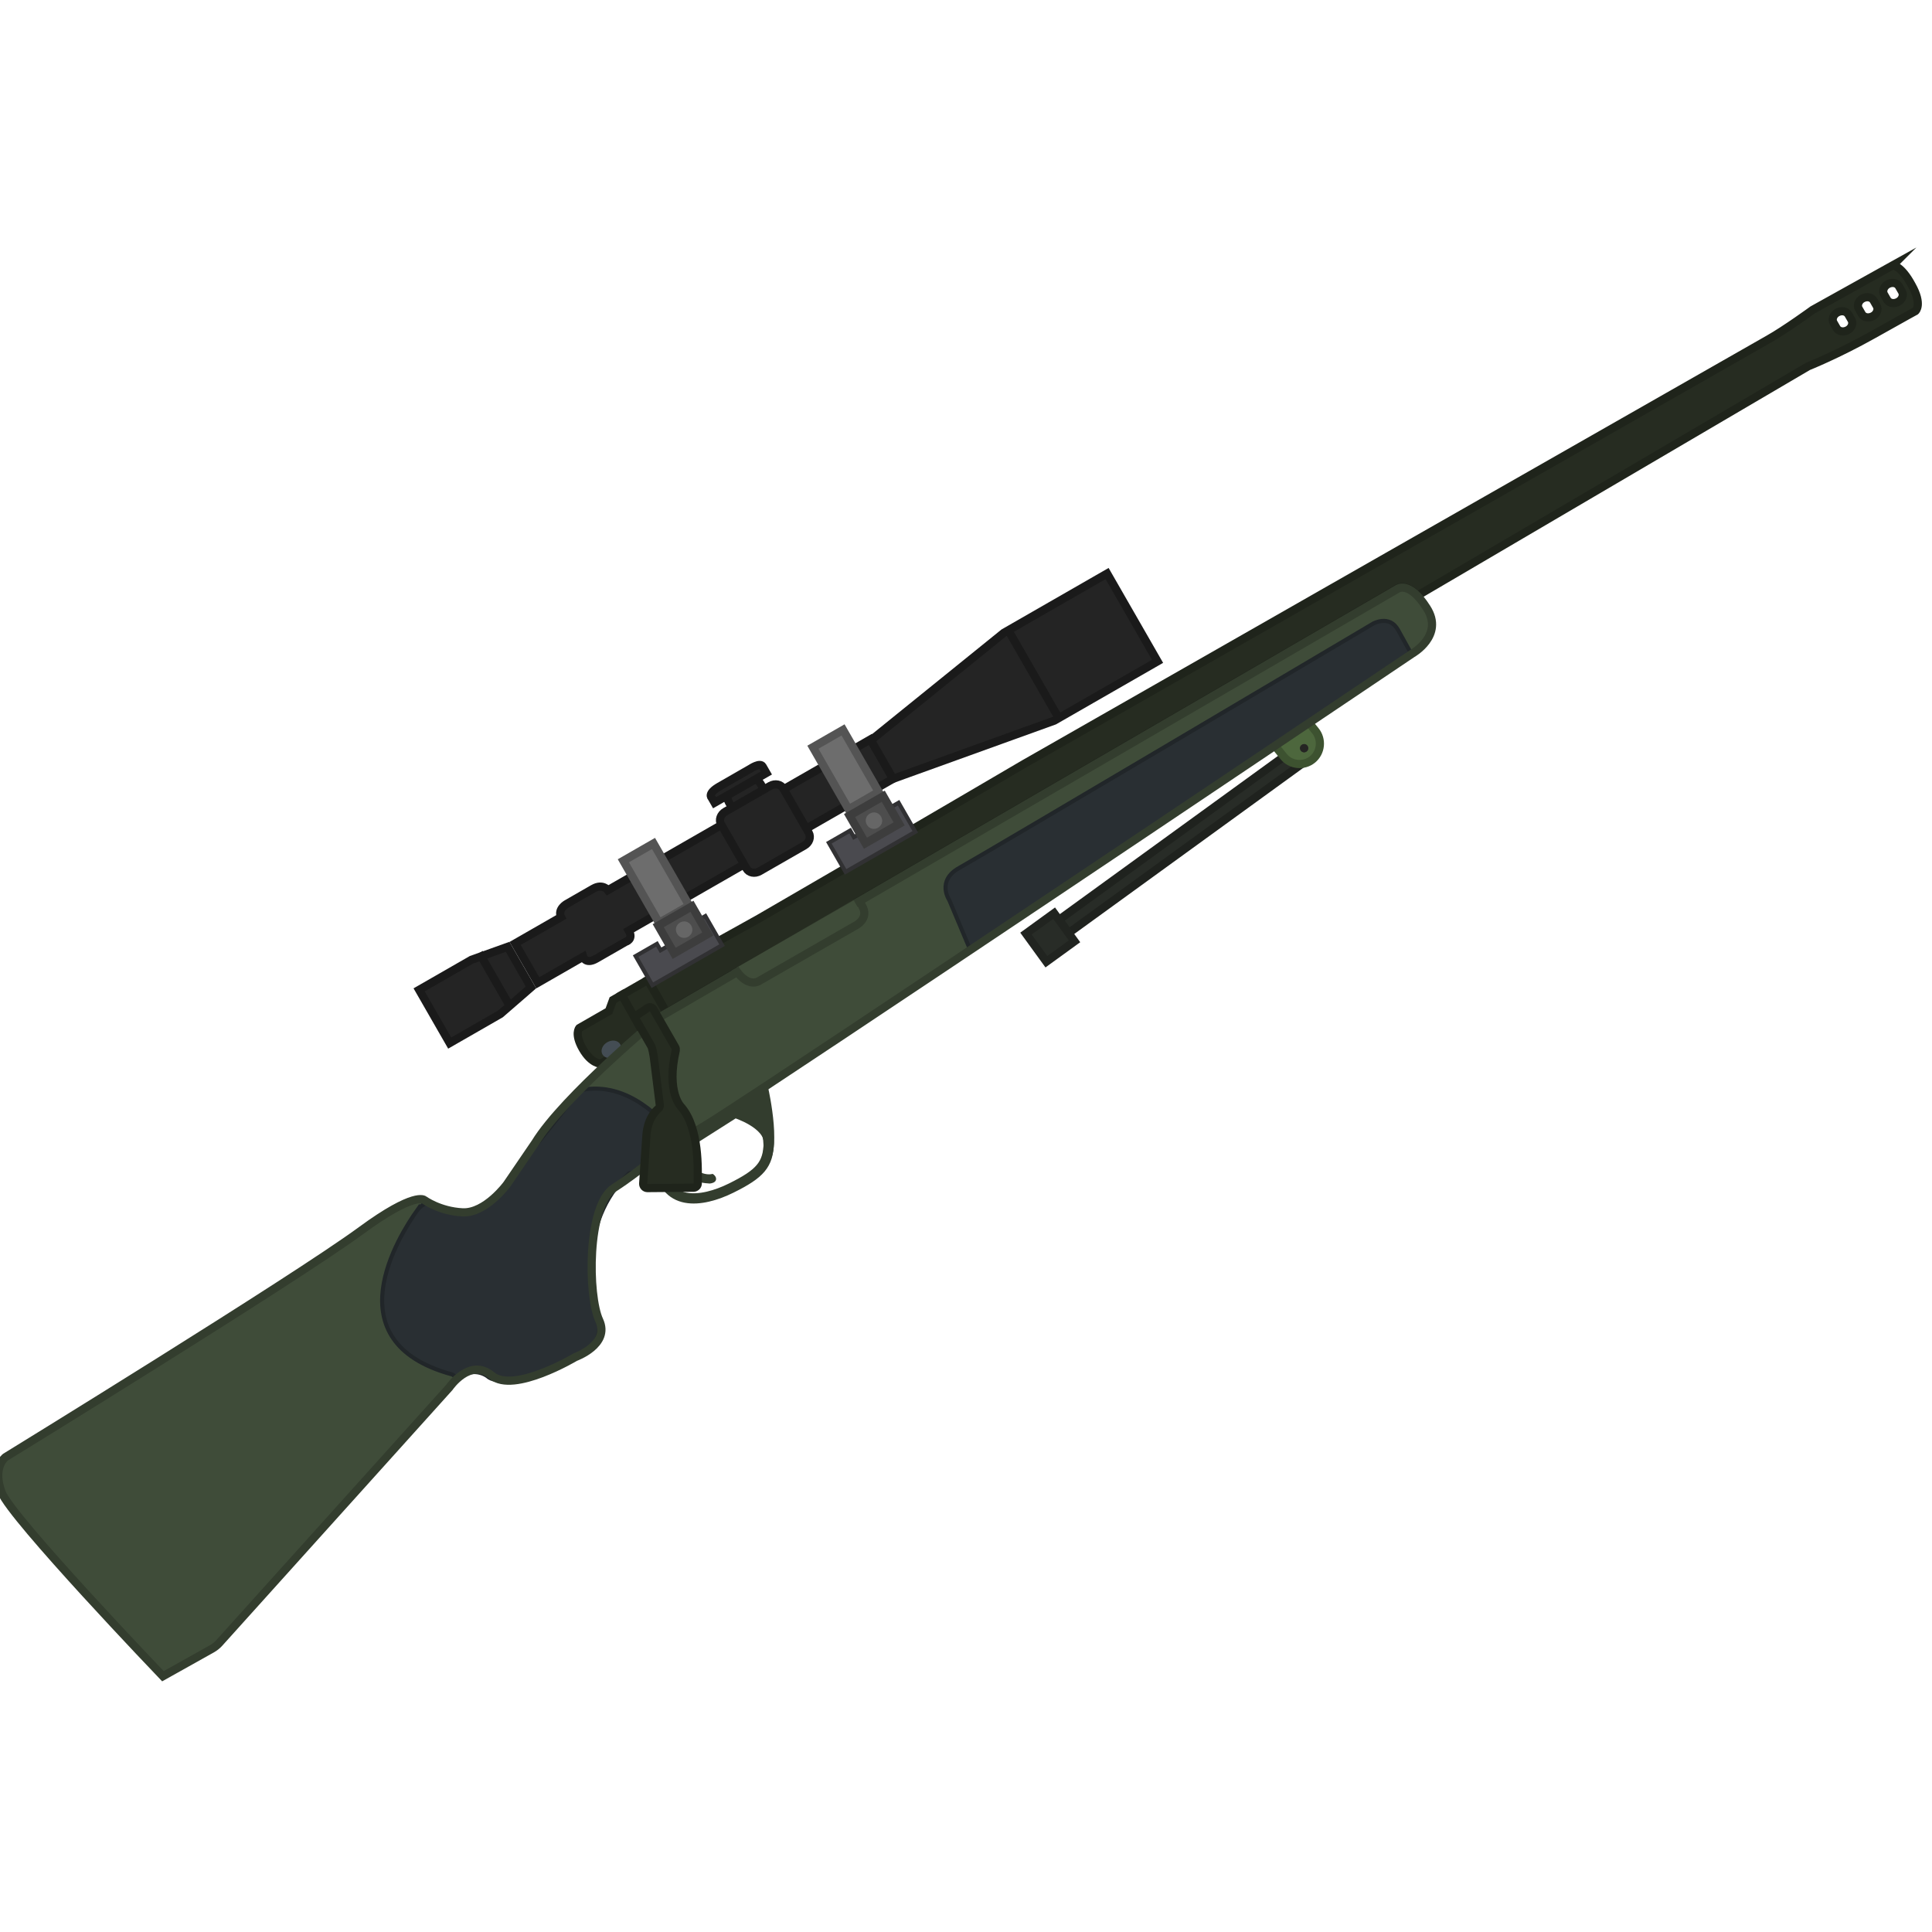 <?xml version="1.0" encoding="UTF-8" standalone="no"?>
<!-- Generator: Adobe Illustrator 27.0.0, SVG Export Plug-In . SVG Version: 6.00 Build 0)  -->

<svg
   version="1.1"
   id="Layer_1"
   x="0px"
   y="0px"
   viewBox="0 0 110 110"
   xml:space="preserve"
   sodipodi:docname="tango.svg"
   width="110"
   height="110"
   inkscape:version="1.1.2 (0a00cf5339, 2022-02-04)"
   xmlns:inkscape="http://www.inkscape.org/namespaces/inkscape"
   xmlns:sodipodi="http://sodipodi.sourceforge.net/DTD/sodipodi-0.dtd"
   xmlns="http://www.w3.org/2000/svg"
   xmlns:svg="http://www.w3.org/2000/svg"><defs
   id="defs81" /><sodipodi:namedview
   id="namedview79"
   pagecolor="#505050"
   bordercolor="#ffffff"
   borderopacity="1"
   inkscape:pageshadow="0"
   inkscape:pageopacity="0"
   inkscape:pagecheckerboard="1"
   showgrid="false"
   inkscape:zoom="7.8429927"
   inkscape:cx="72.931344"
   inkscape:cy="62.348649"
   inkscape:window-width="2560"
   inkscape:window-height="1372"
   inkscape:window-x="0"
   inkscape:window-y="0"
   inkscape:window-maximized="1"
   inkscape:current-layer="Layer_1" />
<style
   type="text/css"
   id="style2">
	.st0{fill:#262C21;stroke:#1F241B;stroke-width:4;stroke-miterlimit:10;}
	.st1{fill:#262C21;}
	.st2{fill:#444D54;}
	.st3{fill:#282C27;stroke:#1F221E;stroke-width:4;stroke-miterlimit:10;}
	.st4{fill:#282C27;stroke:#212420;stroke-width:4;stroke-miterlimit:10;}
	.st5{fill:#4D673D;stroke:#3D5230;stroke-width:4;stroke-miterlimit:10;}
	.st6{fill:#2F2F2D;}
	.st7{fill:#252523;}
	.st8{fill:#3F4C39;}
	.st9{fill:none;stroke:#333D2E;stroke-width:5;stroke-miterlimit:10;}
	.st10{fill:#333D2E;stroke:#333D2E;stroke-width:2;stroke-miterlimit:10;}
	.st11{fill:#333D2E;stroke:#333D2E;stroke-miterlimit:10;}
	.st12{fill:#292F33;stroke:#212629;stroke-width:2;stroke-miterlimit:10;}
	.st13{fill:none;stroke:#333D2E;stroke-width:4;stroke-miterlimit:10;}
	.st14{fill:#4A4A4F;stroke:#313133;stroke-width:2;stroke-miterlimit:10;}
	.st15{fill:#242424;stroke:#1A1A1A;stroke-width:4;stroke-miterlimit:10;}
	.st16{fill:none;stroke:#1A1A1A;stroke-width:4;stroke-miterlimit:10;}
	.st17{fill:#6D6D6D;stroke:#545454;stroke-width:4;stroke-miterlimit:10;}
	.st18{fill:#4D4D4D;stroke:#3D3D3D;stroke-width:4;stroke-miterlimit:10;}
	.st19{fill:#6D6D6D;stroke:#666666;stroke-width:4;stroke-miterlimit:10;}
</style>




<g
   id="g942"
   transform="matrix(0.101,-0.058,0.058,0.101,-72.625,53.866)"><g
     id="Barrel">
	<path
   class="st0"
   d="m 1508.86,482.71 -44.8,-0.6 c 0,0 -16.5,1.8 -26,1.7 -9.4,-0.1 -418.8,-1.2 -418.8,-1.2 0,0 -64.5,0.6 -109.2,0.8 -20.4,0.1 -36.7,0.2 -40.8,0.2 -5.7,-0.1 -10.9,-0.1 -15.5,-0.2 -42.3,-0.6 -42.5,-0.8 -42.5,-0.8 h -4 l -0.2,18.4 413.1,-1.9 c 0,0 4.7,-0.6 6.8,7.9 l 221.4,-2.1 c 0,0 15.3,2.2 35.3,2.4 20,0.2 23.7,0.3 23.7,0.3 0,0 4.6,-0.9 4.7,-11.9 0.3,-11 -3.2,-13 -3.2,-13 z m -30.8,13.1 c 0,1.9 -1.9,3.5 -4.2,3.4 -2.3,-0.1 -4.1,-1.6 -4.1,-3.6 v -3 c 0,-1.9 1.9,-3.5 4.2,-3.4 2.3,0.1 4.1,1.6 4.1,3.6 z m 14.1,0.2 c 0,1.9 -1.9,3.5 -4.2,3.4 -2.3,-0.1 -4.1,-1.6 -4.1,-3.6 v -3 c 0,-1.9 1.9,-3.5 4.2,-3.4 2.3,0.1 4.1,1.6 4.1,3.6 z m 14.2,0.1 c 0,1.9 -1.9,3.5 -4.2,3.4 -2.3,-0.1 -4.1,-1.6 -4.1,-3.6 v -3 c 0,-1.9 1.9,-3.5 4.2,-3.4 2.3,0.1 4.1,1.6 4.1,3.6 z"
   id="path4" />
	<rect
   x="847.76"
   y="488.11"
   class="st1"
   width="66"
   height="14"
   id="rect6" />
	<path
   class="st0"
   d="m 792.46,482.61 h -5 l -4.4,3.7 h -16.7 c 0,0 -3.6,1.1 -3.6,9.6 0,8.5 4,10.7 4,10.7 h 25.7 z"
   id="path8" />
	<ellipse
   class="st2"
   cx="774.76"
   cy="503.11"
   rx="5"
   ry="4"
   id="ellipse10" />
	<polygon
   class="st0"
   points="792.46,482.61 807.06,482.61 807.06,501.11 792.26,501.11 "
   id="polygon12" />
</g><g
     id="Legs">
	
		<rect
   x="996.62"
   y="549.22"
   transform="matrix(0.994,-0.106,0.106,0.994,-52.795,116.897)"
   class="st3"
   width="145"
   height="8"
   id="rect15" />
	
		<rect
   x="980.11"
   y="553.82"
   transform="matrix(0.994,-0.106,0.106,0.994,-54.22,108.382)"
   class="st4"
   width="17"
   height="17"
   id="rect17" />
	<path
   class="st5"
   d="m 1138.26,525.01 v 0 c 5.4,-0.9 10.6,2.8 11.5,8.2 l 1,6.2 c 0.9,5.4 -2.8,10.6 -8.2,11.5 v 0 c -5.4,0.9 -10.6,-2.8 -11.5,-8.2 l -1,-6.2 c -0.9,-5.5 2.7,-10.6 8.2,-11.5 z"
   id="path19" />
	<g
   id="g25">
		<circle
   class="st6"
   cx="1141.76"
   cy="544.11"
   r="2"
   id="circle21" />
		<path
   class="st7"
   d="m 1141.76,542.11 c -1.1,0 -2,0.9 -2,2 0,1.1 0.9,2 2,2 1.1,0 2,-0.9 2,-2 0,-1.1 -0.9,-2 -2,-2 z"
   id="path23" />
	</g>
</g><g
     id="Body">
	<path
   class="st8"
   d="m 1219.66,499.31 -417,1.9 c 0,0 -60.1,10.3 -83.3,23 l -22.1,10.7 c 0,0 -16,5.8 -25.5,-0.3 -9.5,-6.1 -13.4,-13.2 -13.4,-13.2 0,0 -1.9,-6 -34,-2.4 -40.8,4.6 -206.1,9.5 -206.1,9.5 0,0 -8,0.9 -10.2,13.9 -2.2,13 23.6,117.3 23.6,117.3 l 29.7,0.4 161.9,-53 c 0,0 16.1,-7.8 20.9,5.3 4.8,13.1 39.9,12.5 39.9,12.5 0,0 18,3.2 19.1,-9.8 1.1,-13 22.6,-51.7 38.6,-52.5 16,-0.8 23,-3.7 54.1,-4.3 4.6,-0.1 17.1,-0.8 35,-1.9 102,-6.3 379.3,-26 379.3,-26 0,0 18,0.2 17.2,-15.8 -0.7,-16.2 -7.7,-15.3 -7.7,-15.3 z"
   id="path28" />
	<path
   class="st9"
   d="m 811.76,560.11 c 0,0 12,13 7,21 -5.6,9 -11,11 -27,10 -16,-1 -33.6,-8.1 -24.3,-29 z"
   id="path30" />
	<path
   class="st10"
   d="m 830.76,557.81 c 0,0 -10,32.4 -20,31.3 0,0 18.5,-16.9 1.5,-29.5 z"
   id="path32" />
	<path
   class="st11"
   d="m 784.26,583.61 c 0,0 -12.2,-6.5 -12.1,-21.8 l 4.1,-0.2 c 0,0 2.6,16.9 10.8,19.4 0,0 0.8,1.5 0,2.5 -0.8,1 -2.8,0.1 -2.8,0.1 z"
   id="path34" />
	<path
   class="st12"
   d="m 951.16,548.01 3.2,-25.9 c 0,0 -0.9,-11.4 12.1,-11.2 13,0.2 235,-2.8 235,-2.8 0,0 9,0.1 8.9,8.7 -0.1,8.5 -0.2,13.5 -0.2,13.5 z"
   id="path36" />
	<path
   class="st12"
   d="m 653.46,524.01 c -14,6.4 -68.2,35 -25.5,78 0.9,0.9 0.9,3.1 2.2,2.9 3.2,-0.7 10.5,0.9 12.9,7.6 5,9.3 43.34,16.59 53.94,10.49 2.6,-1.5 5.7,-5 6,-7 1.5,-11.3 14.96,-48.19 49.06,-55.99 9.6,2.9 14.1,1.6 24.7,-3 5.4,-2.4 4.3,1.4 4,-1 -1.1,-9.7 -6.36,-35.51 -28.76,-43.01 -0.9,-0.3 -4.94,1.51 -5.84,1.91 l -47.2,18.6 c -0.2,0.1 -6.86,3.39 -6.96,3.49 -2.2,1.3 -18.6,7.9 -32,-13 -1,-1.5 -4.84,-0.69 -6.54,0.01 z"
   id="path38" />
	<path
   class="st13"
   d="m 1220.06,499.31 -417,1.9 c 0,0 -60.1,10.3 -83.3,23 l -22.1,10.7 c 0,0 -16.16,7.19 -25.66,1.09 -9.5,-6.1 -13.24,-14.59 -13.24,-14.59 0,0 -1.9,-6 -34,-2.4 -40.8,4.6 -206.1,9.5 -206.1,9.5 0,0 -8,0.9 -10.2,13.9 -2.2,13 23.6,117.3 23.6,117.3 l 27.4,0.3 c 1.6,0 3.1,-0.2 4.6,-0.7 l 159.7,-52.3 c 0,0 16.1,-7.8 20.9,5.3 4.8,13.1 39.9,12.5 39.9,12.5 0,0 18,3.2 19.1,-9.8 1.1,-13 22.6,-51.7 38.6,-52.5 16,-0.8 23,-3.7 54.1,-4.3 4.6,-0.1 17.1,-0.8 35,-1.9 102,-6.3 379.3,-26 379.3,-26 0,0 18,0.2 17.2,-15.8 -0.7,-16.1 -7.8,-15.2 -7.8,-15.2 z"
   id="path40" />
</g><g
     id="Barrel_part_2">
	<path
   class="st8"
   d="m 847.71,499 c 0,0.1 0,0.3 0,0.4 v 5.4 c 0,2.3 1.2,4.2 2.8,4.2 h 60.5 c 1.5,0 2.8,-1.9 2.8,-4.2 v -5.4 c 0,-0.1 0,-0.3 0,-0.4 z"
   id="path43" />
	<path
   class="st13"
   d="m 846.8,499 c 0,0 0,11.63 7.96,11.11 h 53 c 0,0 8.54,0.89 8.24,-7.11 0,-1.2 0,-4 0,-4"
   id="path45" />
	<path
   class="st0"
   d="m 792.46,496.81 v 14.6 c 0,0.1 0,0.2 0,0.3 -0.1,0.6 -0.6,3.1 -3.2,8.9 -2.5,5.9 -6.2,14.8 -7.5,17.9 -0.3,0.6 -0.8,1.1 -1.5,1.2 -2.2,0.4 -7.4,2 -11.9,8.9 l -12.8,19.2 c -0.6,1 -0.3,2.3 0.7,2.9 l 19.7,11.1 c 1,0.5 2.2,0.2 2.8,-0.8 3.3,-5.8 14.2,-22.9 11.6,-36.4 0,0 -3,-9.8 11.5,-25.4 0.3,-0.4 0.5,-0.9 0.5,-1.4 v -21.4 c 0,-1.2 -1,-2.1 -2.1,-2 l -5.8,0.4 c -1.2,0 -2,0.9 -2,2 z"
   id="path47" />
</g><g
     id="Sight">
	<g
   id="Rail">
		<polygon
   class="st14"
   points="824.96,469.51 824.96,473.11 819.76,473.11 819.76,469.51 807.76,469.51 807.76,470.11 807.76,485.91 847.06,485.91 847.06,469.51 836.06,469.51 836.06,473.11 830.76,473.11 830.76,469.51 "
   id="polygon50" />
		<polygon
   class="st14"
   points="934.46,468.51 934.46,472.21 929.26,472.21 929.26,468.51 917.26,468.51 917.26,469.21 917.26,484.91 956.56,484.91 956.56,468.51 945.56,468.51 945.56,472.21 940.26,472.21 940.26,468.51 "
   id="polygon52" />
	</g>
	<g
   id="Gun_Eye">
		<path
   class="st15"
   d="m 960.06,434.81 h -148 c 0,0 -0.5,-4.2 -5.9,-4.2 h -14.9 c 0,0 -5.3,-0.1 -5.6,4.2 h -25.9 v 22.2 h 25.6 c 0,0 -1,4 5.1,4 h 16.5 c 0,0 4.1,1.1 4.1,-4 h 149 z"
   id="path55" />
		<path
   id="rect205"
   class="st15"
   d="m 889.46,422.11 h 8.5 c 2.6,0 4.7,2.1 4.7,4.7 v 7.5 c 0,2.6 -2.1,4.7 -4.7,4.7 h -8.5 c -2.6,0 -4.7,-2.1 -4.7,-4.7 v -7.5 c 0,-2.6 2.1,-4.7 4.7,-4.7 z" />
		<polygon
   id="polygon221"
   class="st15"
   points="1100.76,422.11 1100.76,471.61 1042.56,471.61 960.06,457.01 960.06,435.31 1042.56,422.11 " />
		<line
   id="line223"
   class="st16"
   x1="1045.06"
   y1="422.71"
   x2="1045.06"
   y2="472.11" />
		<path
   id="rect225"
   class="st15"
   d="m 880.96,430.11 h 25.3 c 2.7,0 4.9,1.9 4.9,4.3 v 25 c 0,2.4 -2.2,4.3 -4.9,4.3 h -25.3 c -2.7,0 -4.9,-1.9 -4.9,-4.3 v -25 c 0,-2.4 2.2,-4.3 4.9,-4.3 z" />
		<path
   id="path229"
   class="st15"
   d="m 907.76,423.71 h -29.2 v -2.9 c 0,0 -1,-2.8 6,-2.8 h 17.6 c 0,0 5.6,-0.4 5.6,2 z" />
		<polygon
   id="polygon241"
   class="st15"
   points="707.76,431.11 707.76,461.11 736.36,461.11 755.76,457.31 755.76,434.41 737.26,431.11 " />
		<line
   id="line243"
   class="st16"
   x1="742.26"
   y1="430.11"
   x2="742.26"
   y2="459.11" />
		<rect
   x="825.76"
   y="426.11"
   class="st17"
   width="17"
   height="35"
   id="rect64" />
		<rect
   x="824.76"
   y="462.11"
   class="st18"
   width="19"
   height="15.6"
   id="rect66" />
		<circle
   class="st19"
   cx="834.76"
   cy="470.11"
   r="2"
   id="circle68" />
	</g>
	<rect
   x="933.76"
   y="424.11"
   class="st17"
   width="17"
   height="35"
   id="rect71" />
	<rect
   x="932.66"
   y="462.01"
   class="st18"
   width="19"
   height="15.6"
   id="rect73" />
	<circle
   class="st19"
   cx="941.76"
   cy="470.11"
   r="2"
   id="circle75" />
</g></g>
</svg>
